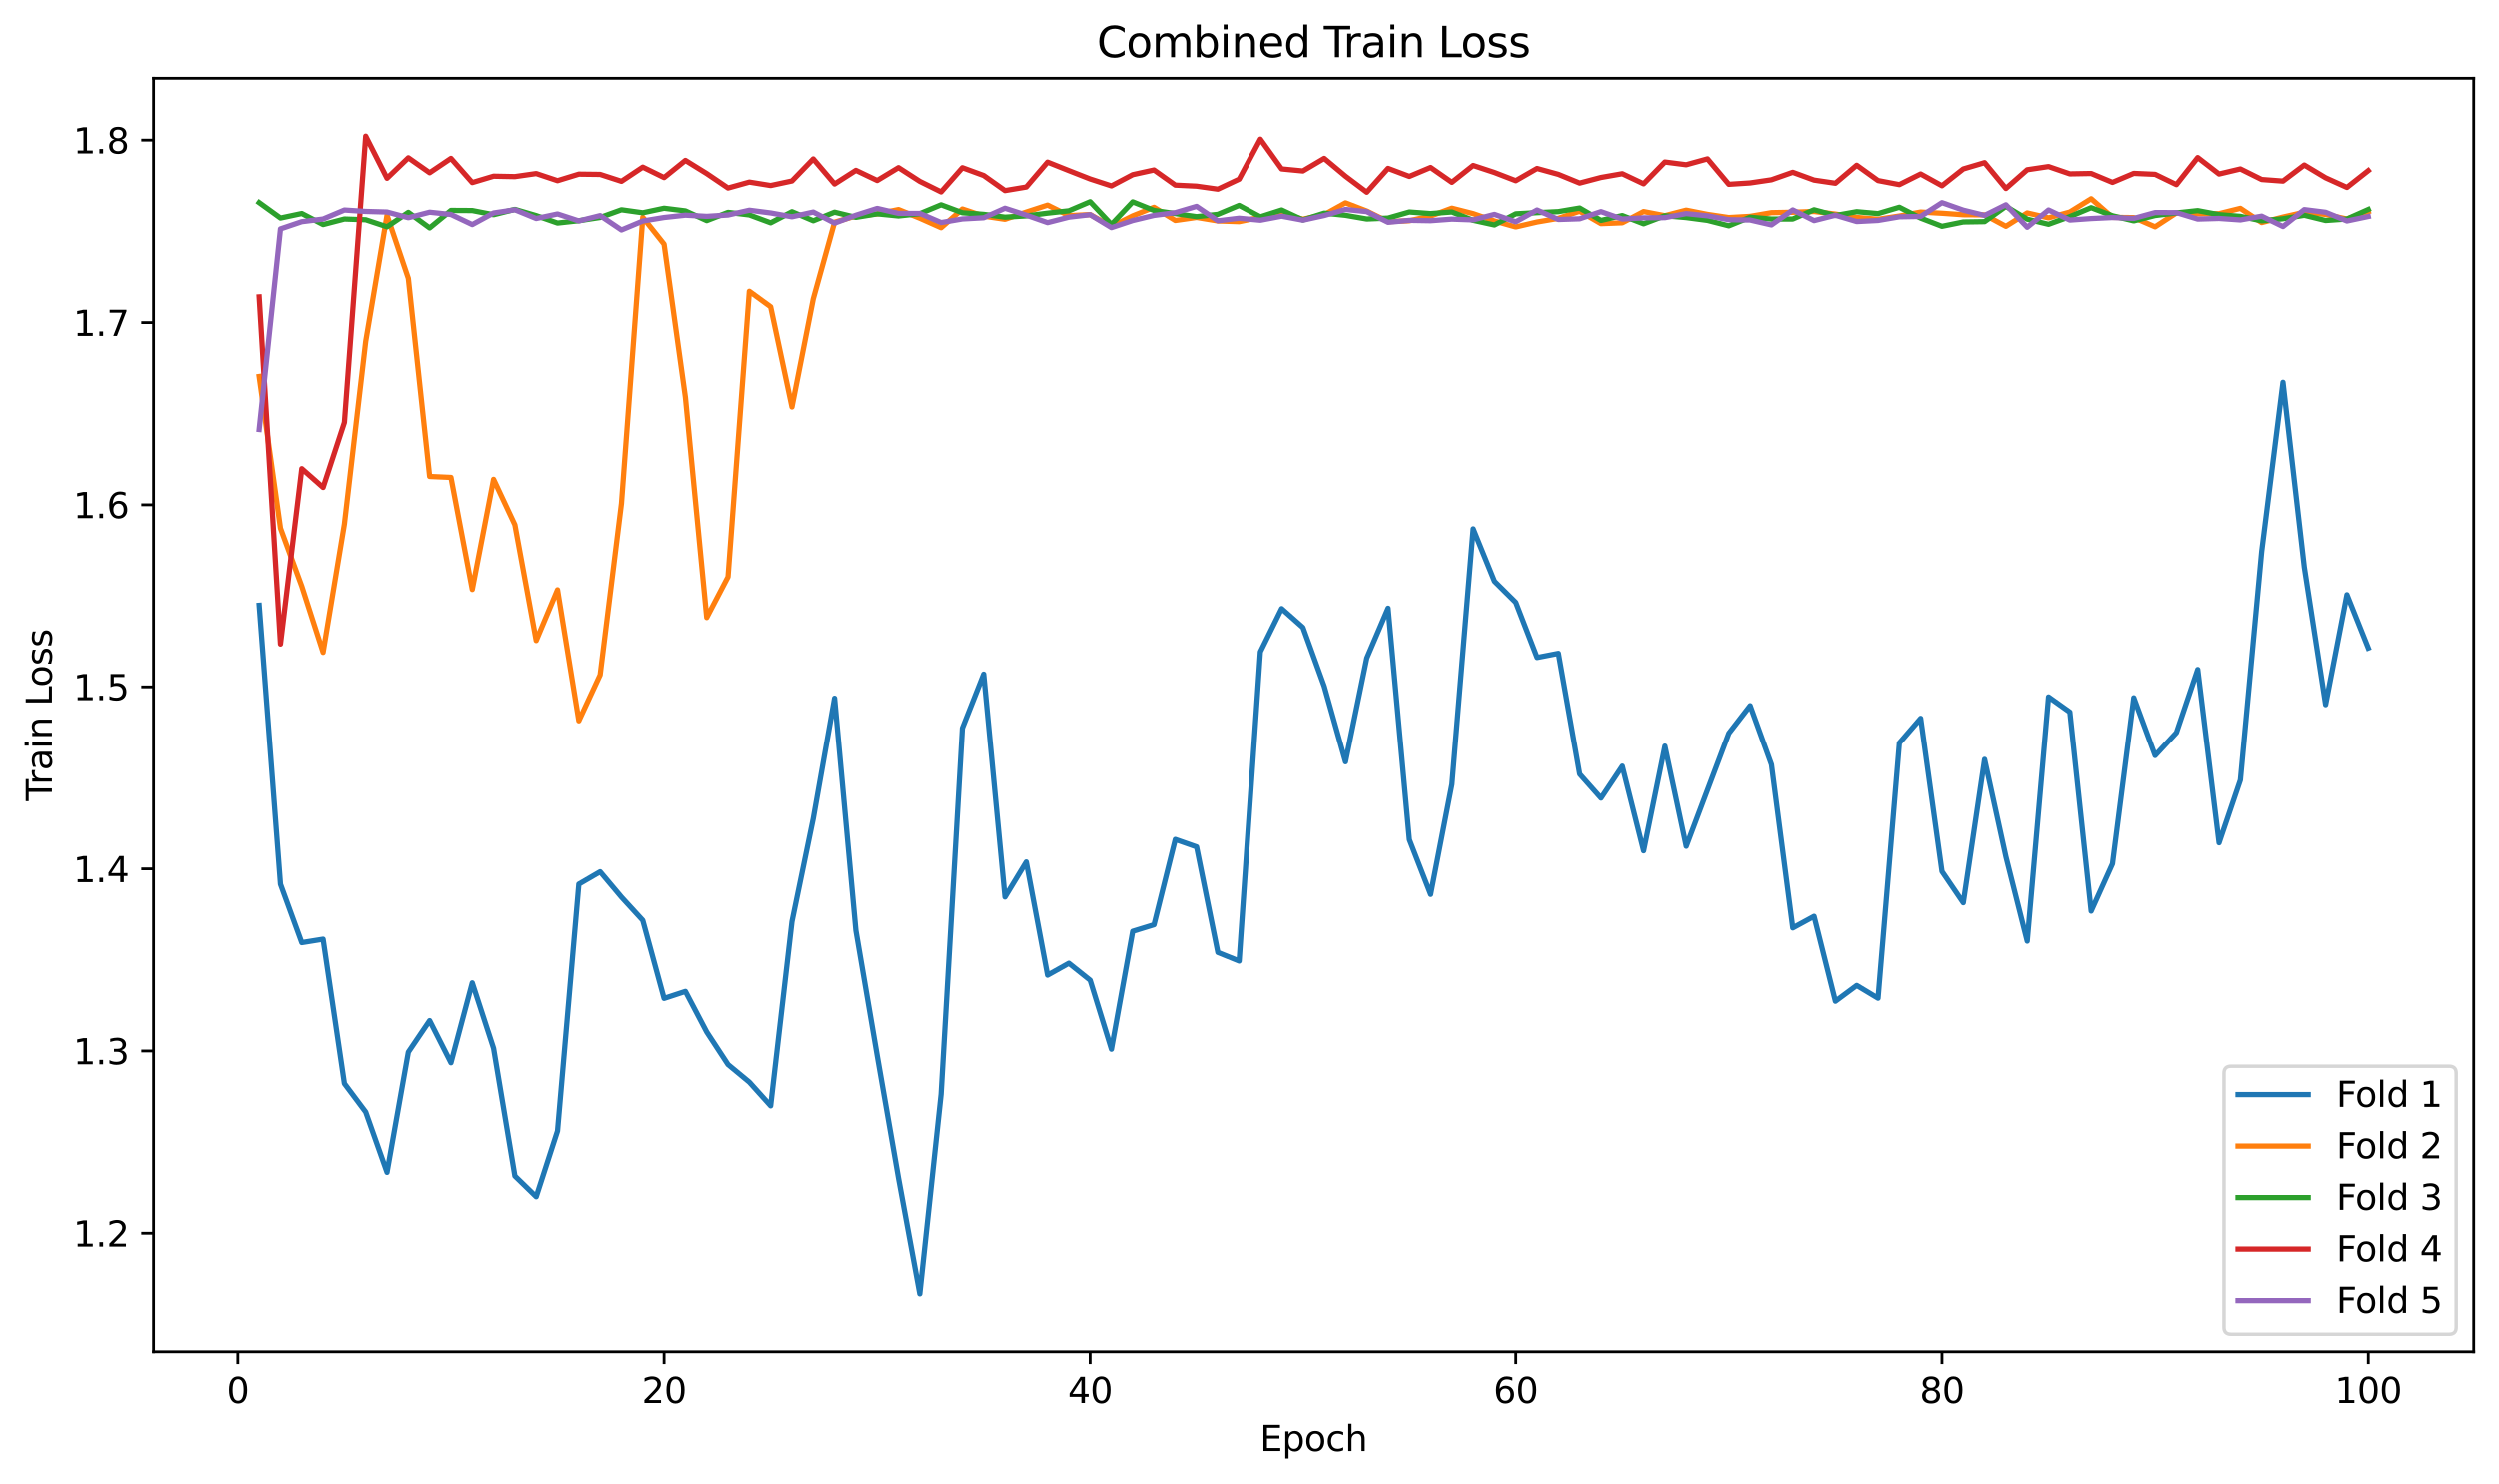 <?xml version="1.0" encoding="utf-8" standalone="no"?>
<!DOCTYPE svg PUBLIC "-//W3C//DTD SVG 1.1//EN"
  "http://www.w3.org/Graphics/SVG/1.1/DTD/svg11.dtd">
<svg xmlns:xlink="http://www.w3.org/1999/xlink" width="712.371pt" height="423.034pt" viewBox="0 0 712.371 423.034" xmlns="http://www.w3.org/2000/svg" version="1.1">
 <defs>
  <style type="text/css">*{stroke-linejoin: round; stroke-linecap: butt}</style>
 </defs>
 <g id="figure_1">
  <g id="patch_1">
   <path d="M 0 423.034 
L 712.371 423.034 
L 712.371 0 
L 0 0 
z
" style="fill: #ffffff"/>
  </g>
  <g id="axes_1">
   <g id="patch_2">
    <path d="M 43.781 385.478 
L 705.171 385.478 
L 705.171 22.318 
L 43.781 22.318 
z
" style="fill: #ffffff"/>
   </g>
   <g id="matplotlib.axis_1">
    <g id="xtick_1">
     <g id="line2d_1">
      <defs>
       <path id="m774e2dd5de" d="M 0 0 
L 0 3.5 
" style="stroke: #000000; stroke-width: 0.8"/>
      </defs>
      <g>
       <use xlink:href="#m774e2dd5de" x="67.771" y="385.478" style="stroke: #000000; stroke-width: 0.8"/>
      </g>
     </g>
     <g id="text_1">
      <!-- 0 -->
      <g transform="translate(64.59 400.077) scale(0.1 -0.1)">
       <defs>
        <path id="DejaVuSans-30" d="M 2034 4250 
Q 1547 4250 1301 3770 
Q 1056 3291 1056 2328 
Q 1056 1369 1301 889 
Q 1547 409 2034 409 
Q 2525 409 2770 889 
Q 3016 1369 3016 2328 
Q 3016 3291 2770 3770 
Q 2525 4250 2034 4250 
z
M 2034 4750 
Q 2819 4750 3233 4129 
Q 3647 3509 3647 2328 
Q 3647 1150 3233 529 
Q 2819 -91 2034 -91 
Q 1250 -91 836 529 
Q 422 1150 422 2328 
Q 422 3509 836 4129 
Q 1250 4750 2034 4750 
z
" transform="scale(0.016)"/>
       </defs>
       <use xlink:href="#DejaVuSans-30"/>
      </g>
     </g>
    </g>
    <g id="xtick_2">
     <g id="line2d_2">
      <g>
       <use xlink:href="#m774e2dd5de" x="189.238" y="385.478" style="stroke: #000000; stroke-width: 0.8"/>
      </g>
     </g>
     <g id="text_2">
      <!-- 20 -->
      <g transform="translate(182.876 400.077) scale(0.1 -0.1)">
       <defs>
        <path id="DejaVuSans-32" d="M 1228 531 
L 3431 531 
L 3431 0 
L 469 0 
L 469 531 
Q 828 903 1448 1529 
Q 2069 2156 2228 2338 
Q 2531 2678 2651 2914 
Q 2772 3150 2772 3378 
Q 2772 3750 2511 3984 
Q 2250 4219 1831 4219 
Q 1534 4219 1204 4116 
Q 875 4013 500 3803 
L 500 4441 
Q 881 4594 1212 4672 
Q 1544 4750 1819 4750 
Q 2544 4750 2975 4387 
Q 3406 4025 3406 3419 
Q 3406 3131 3298 2873 
Q 3191 2616 2906 2266 
Q 2828 2175 2409 1742 
Q 1991 1309 1228 531 
z
" transform="scale(0.016)"/>
       </defs>
       <use xlink:href="#DejaVuSans-32"/>
       <use xlink:href="#DejaVuSans-30" transform="translate(63.623 0)"/>
      </g>
     </g>
    </g>
    <g id="xtick_3">
     <g id="line2d_3">
      <g>
       <use xlink:href="#m774e2dd5de" x="310.706" y="385.478" style="stroke: #000000; stroke-width: 0.8"/>
      </g>
     </g>
     <g id="text_3">
      <!-- 40 -->
      <g transform="translate(304.343 400.077) scale(0.1 -0.1)">
       <defs>
        <path id="DejaVuSans-34" d="M 2419 4116 
L 825 1625 
L 2419 1625 
L 2419 4116 
z
M 2253 4666 
L 3047 4666 
L 3047 1625 
L 3713 1625 
L 3713 1100 
L 3047 1100 
L 3047 0 
L 2419 0 
L 2419 1100 
L 313 1100 
L 313 1709 
L 2253 4666 
z
" transform="scale(0.016)"/>
       </defs>
       <use xlink:href="#DejaVuSans-34"/>
       <use xlink:href="#DejaVuSans-30" transform="translate(63.623 0)"/>
      </g>
     </g>
    </g>
    <g id="xtick_4">
     <g id="line2d_4">
      <g>
       <use xlink:href="#m774e2dd5de" x="432.173" y="385.478" style="stroke: #000000; stroke-width: 0.8"/>
      </g>
     </g>
     <g id="text_4">
      <!-- 60 -->
      <g transform="translate(425.811 400.077) scale(0.1 -0.1)">
       <defs>
        <path id="DejaVuSans-36" d="M 2113 2584 
Q 1688 2584 1439 2293 
Q 1191 2003 1191 1497 
Q 1191 994 1439 701 
Q 1688 409 2113 409 
Q 2538 409 2786 701 
Q 3034 994 3034 1497 
Q 3034 2003 2786 2293 
Q 2538 2584 2113 2584 
z
M 3366 4563 
L 3366 3988 
Q 3128 4100 2886 4159 
Q 2644 4219 2406 4219 
Q 1781 4219 1451 3797 
Q 1122 3375 1075 2522 
Q 1259 2794 1537 2939 
Q 1816 3084 2150 3084 
Q 2853 3084 3261 2657 
Q 3669 2231 3669 1497 
Q 3669 778 3244 343 
Q 2819 -91 2113 -91 
Q 1303 -91 875 529 
Q 447 1150 447 2328 
Q 447 3434 972 4092 
Q 1497 4750 2381 4750 
Q 2619 4750 2861 4703 
Q 3103 4656 3366 4563 
z
" transform="scale(0.016)"/>
       </defs>
       <use xlink:href="#DejaVuSans-36"/>
       <use xlink:href="#DejaVuSans-30" transform="translate(63.623 0)"/>
      </g>
     </g>
    </g>
    <g id="xtick_5">
     <g id="line2d_5">
      <g>
       <use xlink:href="#m774e2dd5de" x="553.641" y="385.478" style="stroke: #000000; stroke-width: 0.8"/>
      </g>
     </g>
     <g id="text_5">
      <!-- 80 -->
      <g transform="translate(547.278 400.077) scale(0.1 -0.1)">
       <defs>
        <path id="DejaVuSans-38" d="M 2034 2216 
Q 1584 2216 1326 1975 
Q 1069 1734 1069 1313 
Q 1069 891 1326 650 
Q 1584 409 2034 409 
Q 2484 409 2743 651 
Q 3003 894 3003 1313 
Q 3003 1734 2745 1975 
Q 2488 2216 2034 2216 
z
M 1403 2484 
Q 997 2584 770 2862 
Q 544 3141 544 3541 
Q 544 4100 942 4425 
Q 1341 4750 2034 4750 
Q 2731 4750 3128 4425 
Q 3525 4100 3525 3541 
Q 3525 3141 3298 2862 
Q 3072 2584 2669 2484 
Q 3125 2378 3379 2068 
Q 3634 1759 3634 1313 
Q 3634 634 3220 271 
Q 2806 -91 2034 -91 
Q 1263 -91 848 271 
Q 434 634 434 1313 
Q 434 1759 690 2068 
Q 947 2378 1403 2484 
z
M 1172 3481 
Q 1172 3119 1398 2916 
Q 1625 2713 2034 2713 
Q 2441 2713 2670 2916 
Q 2900 3119 2900 3481 
Q 2900 3844 2670 4047 
Q 2441 4250 2034 4250 
Q 1625 4250 1398 4047 
Q 1172 3844 1172 3481 
z
" transform="scale(0.016)"/>
       </defs>
       <use xlink:href="#DejaVuSans-38"/>
       <use xlink:href="#DejaVuSans-30" transform="translate(63.623 0)"/>
      </g>
     </g>
    </g>
    <g id="xtick_6">
     <g id="line2d_6">
      <g>
       <use xlink:href="#m774e2dd5de" x="675.108" y="385.478" style="stroke: #000000; stroke-width: 0.8"/>
      </g>
     </g>
     <g id="text_6">
      <!-- 100 -->
      <g transform="translate(665.564 400.077) scale(0.1 -0.1)">
       <defs>
        <path id="DejaVuSans-31" d="M 794 531 
L 1825 531 
L 1825 4091 
L 703 3866 
L 703 4441 
L 1819 4666 
L 2450 4666 
L 2450 531 
L 3481 531 
L 3481 0 
L 794 0 
L 794 531 
z
" transform="scale(0.016)"/>
       </defs>
       <use xlink:href="#DejaVuSans-31"/>
       <use xlink:href="#DejaVuSans-30" transform="translate(63.623 0)"/>
       <use xlink:href="#DejaVuSans-30" transform="translate(127.246 0)"/>
      </g>
     </g>
    </g>
    <g id="text_7">
     <!-- Epoch -->
     <g transform="translate(359.165 413.755) scale(0.1 -0.1)">
      <defs>
       <path id="DejaVuSans-45" d="M 628 4666 
L 3578 4666 
L 3578 4134 
L 1259 4134 
L 1259 2753 
L 3481 2753 
L 3481 2222 
L 1259 2222 
L 1259 531 
L 3634 531 
L 3634 0 
L 628 0 
L 628 4666 
z
" transform="scale(0.016)"/>
       <path id="DejaVuSans-70" d="M 1159 525 
L 1159 -1331 
L 581 -1331 
L 581 3500 
L 1159 3500 
L 1159 2969 
Q 1341 3281 1617 3432 
Q 1894 3584 2278 3584 
Q 2916 3584 3314 3078 
Q 3713 2572 3713 1747 
Q 3713 922 3314 415 
Q 2916 -91 2278 -91 
Q 1894 -91 1617 61 
Q 1341 213 1159 525 
z
M 3116 1747 
Q 3116 2381 2855 2742 
Q 2594 3103 2138 3103 
Q 1681 3103 1420 2742 
Q 1159 2381 1159 1747 
Q 1159 1113 1420 752 
Q 1681 391 2138 391 
Q 2594 391 2855 752 
Q 3116 1113 3116 1747 
z
" transform="scale(0.016)"/>
       <path id="DejaVuSans-6f" d="M 1959 3097 
Q 1497 3097 1228 2736 
Q 959 2375 959 1747 
Q 959 1119 1226 758 
Q 1494 397 1959 397 
Q 2419 397 2687 759 
Q 2956 1122 2956 1747 
Q 2956 2369 2687 2733 
Q 2419 3097 1959 3097 
z
M 1959 3584 
Q 2709 3584 3137 3096 
Q 3566 2609 3566 1747 
Q 3566 888 3137 398 
Q 2709 -91 1959 -91 
Q 1206 -91 779 398 
Q 353 888 353 1747 
Q 353 2609 779 3096 
Q 1206 3584 1959 3584 
z
" transform="scale(0.016)"/>
       <path id="DejaVuSans-63" d="M 3122 3366 
L 3122 2828 
Q 2878 2963 2633 3030 
Q 2388 3097 2138 3097 
Q 1578 3097 1268 2742 
Q 959 2388 959 1747 
Q 959 1106 1268 751 
Q 1578 397 2138 397 
Q 2388 397 2633 464 
Q 2878 531 3122 666 
L 3122 134 
Q 2881 22 2623 -34 
Q 2366 -91 2075 -91 
Q 1284 -91 818 406 
Q 353 903 353 1747 
Q 353 2603 823 3093 
Q 1294 3584 2113 3584 
Q 2378 3584 2631 3529 
Q 2884 3475 3122 3366 
z
" transform="scale(0.016)"/>
       <path id="DejaVuSans-68" d="M 3513 2113 
L 3513 0 
L 2938 0 
L 2938 2094 
Q 2938 2591 2744 2837 
Q 2550 3084 2163 3084 
Q 1697 3084 1428 2787 
Q 1159 2491 1159 1978 
L 1159 0 
L 581 0 
L 581 4863 
L 1159 4863 
L 1159 2956 
Q 1366 3272 1645 3428 
Q 1925 3584 2291 3584 
Q 2894 3584 3203 3211 
Q 3513 2838 3513 2113 
z
" transform="scale(0.016)"/>
      </defs>
      <use xlink:href="#DejaVuSans-45"/>
      <use xlink:href="#DejaVuSans-70" transform="translate(63.184 0)"/>
      <use xlink:href="#DejaVuSans-6f" transform="translate(126.66 0)"/>
      <use xlink:href="#DejaVuSans-63" transform="translate(187.842 0)"/>
      <use xlink:href="#DejaVuSans-68" transform="translate(242.822 0)"/>
     </g>
    </g>
   </g>
   <g id="matplotlib.axis_2">
    <g id="ytick_1">
     <g id="line2d_7">
      <defs>
       <path id="m23e294a19e" d="M 0 0 
L -3.5 0 
" style="stroke: #000000; stroke-width: 0.8"/>
      </defs>
      <g>
       <use xlink:href="#m23e294a19e" x="43.781" y="351.711" style="stroke: #000000; stroke-width: 0.8"/>
      </g>
     </g>
     <g id="text_8">
      <!-- 1.2 -->
      <g transform="translate(20.878 355.51) scale(0.1 -0.1)">
       <defs>
        <path id="DejaVuSans-2e" d="M 684 794 
L 1344 794 
L 1344 0 
L 684 0 
L 684 794 
z
" transform="scale(0.016)"/>
       </defs>
       <use xlink:href="#DejaVuSans-31"/>
       <use xlink:href="#DejaVuSans-2e" transform="translate(63.623 0)"/>
       <use xlink:href="#DejaVuSans-32" transform="translate(95.41 0)"/>
      </g>
     </g>
    </g>
    <g id="ytick_2">
     <g id="line2d_8">
      <g>
       <use xlink:href="#m23e294a19e" x="43.781" y="299.752" style="stroke: #000000; stroke-width: 0.8"/>
      </g>
     </g>
     <g id="text_9">
      <!-- 1.3 -->
      <g transform="translate(20.878 303.551) scale(0.1 -0.1)">
       <defs>
        <path id="DejaVuSans-33" d="M 2597 2516 
Q 3050 2419 3304 2112 
Q 3559 1806 3559 1356 
Q 3559 666 3084 287 
Q 2609 -91 1734 -91 
Q 1441 -91 1130 -33 
Q 819 25 488 141 
L 488 750 
Q 750 597 1062 519 
Q 1375 441 1716 441 
Q 2309 441 2620 675 
Q 2931 909 2931 1356 
Q 2931 1769 2642 2001 
Q 2353 2234 1838 2234 
L 1294 2234 
L 1294 2753 
L 1863 2753 
Q 2328 2753 2575 2939 
Q 2822 3125 2822 3475 
Q 2822 3834 2567 4026 
Q 2313 4219 1838 4219 
Q 1578 4219 1281 4162 
Q 984 4106 628 3988 
L 628 4550 
Q 988 4650 1302 4700 
Q 1616 4750 1894 4750 
Q 2613 4750 3031 4423 
Q 3450 4097 3450 3541 
Q 3450 3153 3228 2886 
Q 3006 2619 2597 2516 
z
" transform="scale(0.016)"/>
       </defs>
       <use xlink:href="#DejaVuSans-31"/>
       <use xlink:href="#DejaVuSans-2e" transform="translate(63.623 0)"/>
       <use xlink:href="#DejaVuSans-33" transform="translate(95.41 0)"/>
      </g>
     </g>
    </g>
    <g id="ytick_3">
     <g id="line2d_9">
      <g>
       <use xlink:href="#m23e294a19e" x="43.781" y="247.793" style="stroke: #000000; stroke-width: 0.8"/>
      </g>
     </g>
     <g id="text_10">
      <!-- 1.4 -->
      <g transform="translate(20.878 251.593) scale(0.1 -0.1)">
       <use xlink:href="#DejaVuSans-31"/>
       <use xlink:href="#DejaVuSans-2e" transform="translate(63.623 0)"/>
       <use xlink:href="#DejaVuSans-34" transform="translate(95.41 0)"/>
      </g>
     </g>
    </g>
    <g id="ytick_4">
     <g id="line2d_10">
      <g>
       <use xlink:href="#m23e294a19e" x="43.781" y="195.835" style="stroke: #000000; stroke-width: 0.8"/>
      </g>
     </g>
     <g id="text_11">
      <!-- 1.5 -->
      <g transform="translate(20.878 199.634) scale(0.1 -0.1)">
       <defs>
        <path id="DejaVuSans-35" d="M 691 4666 
L 3169 4666 
L 3169 4134 
L 1269 4134 
L 1269 2991 
Q 1406 3038 1543 3061 
Q 1681 3084 1819 3084 
Q 2600 3084 3056 2656 
Q 3513 2228 3513 1497 
Q 3513 744 3044 326 
Q 2575 -91 1722 -91 
Q 1428 -91 1123 -41 
Q 819 9 494 109 
L 494 744 
Q 775 591 1075 516 
Q 1375 441 1709 441 
Q 2250 441 2565 725 
Q 2881 1009 2881 1497 
Q 2881 1984 2565 2268 
Q 2250 2553 1709 2553 
Q 1456 2553 1204 2497 
Q 953 2441 691 2322 
L 691 4666 
z
" transform="scale(0.016)"/>
       </defs>
       <use xlink:href="#DejaVuSans-31"/>
       <use xlink:href="#DejaVuSans-2e" transform="translate(63.623 0)"/>
       <use xlink:href="#DejaVuSans-35" transform="translate(95.41 0)"/>
      </g>
     </g>
    </g>
    <g id="ytick_5">
     <g id="line2d_11">
      <g>
       <use xlink:href="#m23e294a19e" x="43.781" y="143.876" style="stroke: #000000; stroke-width: 0.8"/>
      </g>
     </g>
     <g id="text_12">
      <!-- 1.6 -->
      <g transform="translate(20.878 147.675) scale(0.1 -0.1)">
       <use xlink:href="#DejaVuSans-31"/>
       <use xlink:href="#DejaVuSans-2e" transform="translate(63.623 0)"/>
       <use xlink:href="#DejaVuSans-36" transform="translate(95.41 0)"/>
      </g>
     </g>
    </g>
    <g id="ytick_6">
     <g id="line2d_12">
      <g>
       <use xlink:href="#m23e294a19e" x="43.781" y="91.918" style="stroke: #000000; stroke-width: 0.8"/>
      </g>
     </g>
     <g id="text_13">
      <!-- 1.7 -->
      <g transform="translate(20.878 95.717) scale(0.1 -0.1)">
       <defs>
        <path id="DejaVuSans-37" d="M 525 4666 
L 3525 4666 
L 3525 4397 
L 1831 0 
L 1172 0 
L 2766 4134 
L 525 4134 
L 525 4666 
z
" transform="scale(0.016)"/>
       </defs>
       <use xlink:href="#DejaVuSans-31"/>
       <use xlink:href="#DejaVuSans-2e" transform="translate(63.623 0)"/>
       <use xlink:href="#DejaVuSans-37" transform="translate(95.41 0)"/>
      </g>
     </g>
    </g>
    <g id="ytick_7">
     <g id="line2d_13">
      <g>
       <use xlink:href="#m23e294a19e" x="43.781" y="39.959" style="stroke: #000000; stroke-width: 0.8"/>
      </g>
     </g>
     <g id="text_14">
      <!-- 1.8 -->
      <g transform="translate(20.878 43.758) scale(0.1 -0.1)">
       <use xlink:href="#DejaVuSans-31"/>
       <use xlink:href="#DejaVuSans-2e" transform="translate(63.623 0)"/>
       <use xlink:href="#DejaVuSans-38" transform="translate(95.41 0)"/>
      </g>
     </g>
    </g>
    <g id="text_15">
     <!-- Train Loss -->
     <g transform="translate(14.798 228.448) rotate(-90) scale(0.1 -0.1)">
      <defs>
       <path id="DejaVuSans-54" d="M -19 4666 
L 3928 4666 
L 3928 4134 
L 2272 4134 
L 2272 0 
L 1638 0 
L 1638 4134 
L -19 4134 
L -19 4666 
z
" transform="scale(0.016)"/>
       <path id="DejaVuSans-72" d="M 2631 2963 
Q 2534 3019 2420 3045 
Q 2306 3072 2169 3072 
Q 1681 3072 1420 2755 
Q 1159 2438 1159 1844 
L 1159 0 
L 581 0 
L 581 3500 
L 1159 3500 
L 1159 2956 
Q 1341 3275 1631 3429 
Q 1922 3584 2338 3584 
Q 2397 3584 2469 3576 
Q 2541 3569 2628 3553 
L 2631 2963 
z
" transform="scale(0.016)"/>
       <path id="DejaVuSans-61" d="M 2194 1759 
Q 1497 1759 1228 1600 
Q 959 1441 959 1056 
Q 959 750 1161 570 
Q 1363 391 1709 391 
Q 2188 391 2477 730 
Q 2766 1069 2766 1631 
L 2766 1759 
L 2194 1759 
z
M 3341 1997 
L 3341 0 
L 2766 0 
L 2766 531 
Q 2569 213 2275 61 
Q 1981 -91 1556 -91 
Q 1019 -91 701 211 
Q 384 513 384 1019 
Q 384 1609 779 1909 
Q 1175 2209 1959 2209 
L 2766 2209 
L 2766 2266 
Q 2766 2663 2505 2880 
Q 2244 3097 1772 3097 
Q 1472 3097 1187 3025 
Q 903 2953 641 2809 
L 641 3341 
Q 956 3463 1253 3523 
Q 1550 3584 1831 3584 
Q 2591 3584 2966 3190 
Q 3341 2797 3341 1997 
z
" transform="scale(0.016)"/>
       <path id="DejaVuSans-69" d="M 603 3500 
L 1178 3500 
L 1178 0 
L 603 0 
L 603 3500 
z
M 603 4863 
L 1178 4863 
L 1178 4134 
L 603 4134 
L 603 4863 
z
" transform="scale(0.016)"/>
       <path id="DejaVuSans-6e" d="M 3513 2113 
L 3513 0 
L 2938 0 
L 2938 2094 
Q 2938 2591 2744 2837 
Q 2550 3084 2163 3084 
Q 1697 3084 1428 2787 
Q 1159 2491 1159 1978 
L 1159 0 
L 581 0 
L 581 3500 
L 1159 3500 
L 1159 2956 
Q 1366 3272 1645 3428 
Q 1925 3584 2291 3584 
Q 2894 3584 3203 3211 
Q 3513 2838 3513 2113 
z
" transform="scale(0.016)"/>
       <path id="DejaVuSans-20" transform="scale(0.016)"/>
       <path id="DejaVuSans-4c" d="M 628 4666 
L 1259 4666 
L 1259 531 
L 3531 531 
L 3531 0 
L 628 0 
L 628 4666 
z
" transform="scale(0.016)"/>
       <path id="DejaVuSans-73" d="M 2834 3397 
L 2834 2853 
Q 2591 2978 2328 3040 
Q 2066 3103 1784 3103 
Q 1356 3103 1142 2972 
Q 928 2841 928 2578 
Q 928 2378 1081 2264 
Q 1234 2150 1697 2047 
L 1894 2003 
Q 2506 1872 2764 1633 
Q 3022 1394 3022 966 
Q 3022 478 2636 193 
Q 2250 -91 1575 -91 
Q 1294 -91 989 -36 
Q 684 19 347 128 
L 347 722 
Q 666 556 975 473 
Q 1284 391 1588 391 
Q 1994 391 2212 530 
Q 2431 669 2431 922 
Q 2431 1156 2273 1281 
Q 2116 1406 1581 1522 
L 1381 1569 
Q 847 1681 609 1914 
Q 372 2147 372 2553 
Q 372 3047 722 3315 
Q 1072 3584 1716 3584 
Q 2034 3584 2315 3537 
Q 2597 3491 2834 3397 
z
" transform="scale(0.016)"/>
      </defs>
      <use xlink:href="#DejaVuSans-54"/>
      <use xlink:href="#DejaVuSans-72" transform="translate(46.334 0)"/>
      <use xlink:href="#DejaVuSans-61" transform="translate(87.447 0)"/>
      <use xlink:href="#DejaVuSans-69" transform="translate(148.727 0)"/>
      <use xlink:href="#DejaVuSans-6e" transform="translate(176.51 0)"/>
      <use xlink:href="#DejaVuSans-20" transform="translate(239.889 0)"/>
      <use xlink:href="#DejaVuSans-4c" transform="translate(271.676 0)"/>
      <use xlink:href="#DejaVuSans-6f" transform="translate(325.639 0)"/>
      <use xlink:href="#DejaVuSans-73" transform="translate(386.82 0)"/>
      <use xlink:href="#DejaVuSans-73" transform="translate(438.92 0)"/>
     </g>
    </g>
   </g>
   <g id="line2d_14">
    <path d="M 73.844 172.552 
L 79.918 252.163 
L 85.991 268.836 
L 92.065 267.854 
L 98.138 309.045 
L 104.211 317.164 
L 110.285 334.36 
L 116.358 300.07 
L 122.431 291.094 
L 128.505 303.106 
L 134.578 280.316 
L 140.652 298.986 
L 146.725 335.402 
L 152.798 341.308 
L 158.872 322.556 
L 164.945 252.141 
L 171.018 248.611 
L 177.092 255.847 
L 183.165 262.479 
L 189.238 284.754 
L 195.312 282.758 
L 201.385 294.338 
L 207.459 303.62 
L 213.532 308.641 
L 219.605 315.396 
L 225.679 262.845 
L 231.752 233.42 
L 237.825 199.077 
L 243.899 265.355 
L 249.972 301.023 
L 256.046 335.969 
L 262.119 368.971 
L 268.192 312.093 
L 274.266 207.613 
L 280.339 192.199 
L 286.412 255.811 
L 292.486 245.815 
L 298.559 278.117 
L 304.632 274.721 
L 310.706 279.568 
L 316.779 299.241 
L 322.853 265.596 
L 328.926 263.73 
L 334.999 239.386 
L 341.073 241.518 
L 347.146 271.638 
L 353.219 274.089 
L 359.293 185.843 
L 365.366 173.506 
L 371.44 178.883 
L 377.513 195.673 
L 383.586 217.223 
L 389.66 187.621 
L 395.733 173.386 
L 401.806 239.446 
L 407.88 255.074 
L 413.953 223.649 
L 420.027 150.738 
L 426.1 165.708 
L 432.173 171.729 
L 438.247 187.452 
L 444.32 186.27 
L 450.393 220.741 
L 456.467 227.593 
L 462.54 218.474 
L 468.613 242.637 
L 474.687 212.753 
L 480.76 241.338 
L 486.834 225.199 
L 492.907 209.076 
L 498.98 201.203 
L 505.054 218.024 
L 511.127 264.638 
L 517.2 261.334 
L 523.274 285.559 
L 529.347 281.056 
L 535.421 284.701 
L 541.494 211.856 
L 547.567 204.822 
L 553.641 248.523 
L 559.714 257.459 
L 565.787 216.542 
L 571.861 244.318 
L 577.934 268.41 
L 584.008 198.7 
L 590.081 203.022 
L 596.154 259.839 
L 602.228 246.342 
L 608.301 198.945 
L 614.374 215.439 
L 620.448 208.892 
L 626.521 190.878 
L 632.594 240.352 
L 638.668 222.429 
L 644.741 157.22 
L 650.815 108.943 
L 656.888 161.651 
L 662.961 200.911 
L 669.035 169.535 
L 675.108 184.758 
" clip-path="url(#p54504cf0df)" style="fill: none; stroke: #1f77b4; stroke-width: 1.5; stroke-linecap: square"/>
   </g>
   <g id="line2d_15">
    <path d="M 73.844 107.281 
L 79.918 150.562 
L 85.991 167.132 
L 92.065 185.989 
L 98.138 149.379 
L 104.211 97.278 
L 110.285 61.332 
L 116.358 79.336 
L 122.431 135.787 
L 128.505 136.06 
L 134.578 168.043 
L 140.652 136.608 
L 146.725 149.587 
L 152.798 182.614 
L 158.872 168.134 
L 164.945 205.519 
L 171.018 192.411 
L 177.092 143.483 
L 183.165 61.932 
L 189.238 69.582 
L 195.312 113.21 
L 201.385 176.05 
L 207.459 164.437 
L 213.532 83.002 
L 219.605 87.423 
L 225.679 115.976 
L 231.752 85.167 
L 237.825 63.319 
L 243.899 61.566 
L 249.972 60.965 
L 256.046 59.733 
L 262.119 62.201 
L 268.192 64.901 
L 274.266 59.582 
L 280.339 61.598 
L 286.412 62.498 
L 292.486 60.448 
L 298.559 58.471 
L 304.632 61.452 
L 310.706 61.164 
L 316.779 64.552 
L 322.853 61.529 
L 328.926 59.094 
L 334.999 62.84 
L 341.073 61.975 
L 347.146 62.973 
L 353.219 63.176 
L 359.293 61.936 
L 365.366 61.017 
L 371.44 62.468 
L 377.513 61.198 
L 383.586 57.827 
L 389.66 60.161 
L 395.733 63.163 
L 401.806 62.914 
L 407.88 61.587 
L 413.953 59.348 
L 420.027 60.891 
L 426.1 62.979 
L 432.173 64.684 
L 438.247 63.277 
L 444.32 62.238 
L 450.393 60.214 
L 456.467 63.739 
L 462.54 63.502 
L 468.613 60.306 
L 474.687 61.474 
L 480.76 59.906 
L 486.834 61.106 
L 492.907 62.012 
L 498.98 61.668 
L 505.054 60.616 
L 511.127 60.503 
L 517.2 60.275 
L 523.274 61.019 
L 529.347 61.963 
L 535.421 62.497 
L 541.494 61.57 
L 547.567 60.445 
L 553.641 60.782 
L 559.714 61.206 
L 565.787 61.247 
L 571.861 64.503 
L 577.934 60.693 
L 584.008 62.092 
L 590.081 60.438 
L 596.154 56.659 
L 602.228 61.948 
L 608.301 62.022 
L 614.374 64.65 
L 620.448 60.684 
L 626.521 60.974 
L 632.594 60.902 
L 638.668 59.391 
L 644.741 63.43 
L 650.815 61.87 
L 656.888 60.494 
L 662.961 61.117 
L 669.035 62.423 
L 675.108 60.35 
" clip-path="url(#p54504cf0df)" style="fill: none; stroke: #ff7f0e; stroke-width: 1.5; stroke-linecap: square"/>
   </g>
   <g id="line2d_16">
    <path d="M 73.844 57.762 
L 79.918 62.145 
L 85.991 60.858 
L 92.065 64.002 
L 98.138 62.426 
L 104.211 62.633 
L 110.285 64.644 
L 116.358 60.531 
L 122.431 64.963 
L 128.505 59.983 
L 134.578 60.018 
L 140.652 61.203 
L 146.725 59.686 
L 152.798 61.458 
L 158.872 63.573 
L 164.945 62.905 
L 171.018 61.987 
L 177.092 59.799 
L 183.165 60.653 
L 189.238 59.359 
L 195.312 60.121 
L 201.385 62.881 
L 207.459 60.534 
L 213.532 61.264 
L 219.605 63.51 
L 225.679 60.349 
L 231.752 62.927 
L 237.825 60.483 
L 243.899 61.955 
L 249.972 60.953 
L 256.046 61.558 
L 262.119 60.903 
L 268.192 58.383 
L 274.266 60.645 
L 280.339 61.098 
L 286.412 61.898 
L 292.486 61.539 
L 298.559 60.755 
L 304.632 60.094 
L 310.706 57.51 
L 316.779 63.981 
L 322.853 57.544 
L 328.926 59.984 
L 334.999 60.878 
L 341.073 61.753 
L 347.146 61.097 
L 353.219 58.555 
L 359.293 61.803 
L 365.366 59.86 
L 371.44 62.69 
L 377.513 60.754 
L 383.586 61.37 
L 389.66 62.423 
L 395.733 62.162 
L 401.806 60.428 
L 407.88 60.879 
L 413.953 60.425 
L 420.027 62.786 
L 426.1 64.12 
L 432.173 60.948 
L 438.247 60.622 
L 444.32 60.327 
L 450.393 59.3 
L 456.467 62.824 
L 462.54 61.441 
L 468.613 63.789 
L 474.687 61.491 
L 480.76 62.012 
L 486.834 62.813 
L 492.907 64.366 
L 498.98 61.915 
L 505.054 62.432 
L 511.127 62.424 
L 517.2 59.799 
L 523.274 61.423 
L 529.347 60.341 
L 535.421 60.881 
L 541.494 59.08 
L 547.567 62.164 
L 553.641 64.5 
L 559.714 63.267 
L 565.787 63.174 
L 571.861 58.822 
L 577.934 62.465 
L 584.008 63.93 
L 590.081 61.732 
L 596.154 59.204 
L 602.228 61.495 
L 608.301 62.955 
L 614.374 61.427 
L 620.448 60.69 
L 626.521 60.04 
L 632.594 61.18 
L 638.668 61.667 
L 644.741 62.946 
L 650.815 62.342 
L 656.888 61.357 
L 662.961 62.846 
L 669.035 62.419 
L 675.108 59.721 
" clip-path="url(#p54504cf0df)" style="fill: none; stroke: #2ca02c; stroke-width: 1.5; stroke-linecap: square"/>
   </g>
   <g id="line2d_17">
    <path d="M 73.844 84.596 
L 79.918 183.614 
L 85.991 133.568 
L 92.065 138.925 
L 98.138 120.374 
L 104.211 38.825 
L 110.285 50.822 
L 116.358 44.99 
L 122.431 49.25 
L 128.505 45.16 
L 134.578 52.051 
L 140.652 50.235 
L 146.725 50.354 
L 152.798 49.484 
L 158.872 51.513 
L 164.945 49.65 
L 171.018 49.726 
L 177.092 51.694 
L 183.165 47.654 
L 189.238 50.627 
L 195.312 45.737 
L 201.385 49.492 
L 207.459 53.606 
L 213.532 51.915 
L 219.605 52.896 
L 225.679 51.596 
L 231.752 45.313 
L 237.825 52.456 
L 243.899 48.569 
L 249.972 51.464 
L 256.046 47.794 
L 262.119 51.709 
L 268.192 54.718 
L 274.266 47.816 
L 280.339 50.037 
L 286.412 54.339 
L 292.486 53.32 
L 298.559 46.224 
L 304.632 48.645 
L 310.706 51.026 
L 316.779 53.003 
L 322.853 49.801 
L 328.926 48.468 
L 334.999 52.779 
L 341.073 53.074 
L 347.146 53.933 
L 353.219 51.081 
L 359.293 39.679 
L 365.366 48.161 
L 371.44 48.751 
L 377.513 45.163 
L 383.586 50.237 
L 389.66 54.805 
L 395.733 48.007 
L 401.806 50.296 
L 407.88 47.747 
L 413.953 51.978 
L 420.027 47.177 
L 426.1 49.18 
L 432.173 51.522 
L 438.247 48.033 
L 444.32 49.708 
L 450.393 52.195 
L 456.467 50.597 
L 462.54 49.529 
L 468.613 52.403 
L 474.687 46.192 
L 480.76 46.973 
L 486.834 45.297 
L 492.907 52.547 
L 498.98 52.157 
L 505.054 51.259 
L 511.127 49.127 
L 517.2 51.348 
L 523.274 52.243 
L 529.347 47.115 
L 535.421 51.478 
L 541.494 52.638 
L 547.567 49.605 
L 553.641 52.959 
L 559.714 48.171 
L 565.787 46.374 
L 571.861 53.735 
L 577.934 48.397 
L 584.008 47.49 
L 590.081 49.573 
L 596.154 49.464 
L 602.228 51.999 
L 608.301 49.434 
L 614.374 49.703 
L 620.448 52.64 
L 626.521 44.924 
L 632.594 49.613 
L 638.668 48.17 
L 644.741 51.18 
L 650.815 51.631 
L 656.888 47.05 
L 662.961 50.69 
L 669.035 53.437 
L 675.108 48.656 
" clip-path="url(#p54504cf0df)" style="fill: none; stroke: #d62728; stroke-width: 1.5; stroke-linecap: square"/>
   </g>
   <g id="line2d_18">
    <path d="M 73.844 122.388 
L 79.918 65.236 
L 85.991 63.183 
L 92.065 62.426 
L 98.138 59.867 
L 104.211 60.266 
L 110.285 60.434 
L 116.358 62.058 
L 122.431 60.486 
L 128.505 61.134 
L 134.578 64.01 
L 140.652 60.704 
L 146.725 59.794 
L 152.798 62.279 
L 158.872 60.986 
L 164.945 62.969 
L 171.018 61.453 
L 177.092 65.542 
L 183.165 62.995 
L 189.238 61.993 
L 195.312 61.332 
L 201.385 61.667 
L 207.459 61.288 
L 213.532 59.921 
L 219.605 60.699 
L 225.679 61.792 
L 231.752 60.446 
L 237.825 63.592 
L 243.899 61.341 
L 249.972 59.409 
L 256.046 60.823 
L 262.119 60.832 
L 268.192 63.434 
L 274.266 62.403 
L 280.339 62.072 
L 286.412 59.356 
L 292.486 61.324 
L 298.559 63.452 
L 304.632 61.898 
L 310.706 61.197 
L 316.779 64.877 
L 322.853 62.859 
L 328.926 61.399 
L 334.999 60.619 
L 341.073 58.829 
L 347.146 62.935 
L 353.219 62.2 
L 359.293 62.77 
L 365.366 61.618 
L 371.44 62.755 
L 377.513 61.427 
L 383.586 59.7 
L 389.66 60.32 
L 395.733 63.359 
L 401.806 62.802 
L 407.88 62.907 
L 413.953 62.456 
L 420.027 62.671 
L 426.1 61.11 
L 432.173 63.221 
L 438.247 59.863 
L 444.32 62.558 
L 450.393 62.364 
L 456.467 60.324 
L 462.54 62.437 
L 468.613 62.096 
L 474.687 62.037 
L 480.76 60.886 
L 486.834 61.517 
L 492.907 62.622 
L 498.98 62.708 
L 505.054 64.107 
L 511.127 59.845 
L 517.2 62.88 
L 523.274 61.344 
L 529.347 63.145 
L 535.421 62.832 
L 541.494 61.797 
L 547.567 61.686 
L 553.641 57.772 
L 559.714 59.904 
L 565.787 61.397 
L 571.861 58.374 
L 577.934 64.776 
L 584.008 59.86 
L 590.081 62.721 
L 596.154 62.294 
L 602.228 62.003 
L 608.301 62.251 
L 614.374 60.594 
L 620.448 60.603 
L 626.521 62.439 
L 632.594 62.261 
L 638.668 62.683 
L 644.741 61.611 
L 650.815 64.564 
L 656.888 59.748 
L 662.961 60.507 
L 669.035 62.982 
L 675.108 61.708 
" clip-path="url(#p54504cf0df)" style="fill: none; stroke: #9467bd; stroke-width: 1.5; stroke-linecap: square"/>
   </g>
   <g id="patch_3">
    <path d="M 43.781 385.478 
L 43.781 22.318 
" style="fill: none; stroke: #000000; stroke-width: 0.8; stroke-linejoin: miter; stroke-linecap: square"/>
   </g>
   <g id="patch_4">
    <path d="M 705.171 385.478 
L 705.171 22.318 
" style="fill: none; stroke: #000000; stroke-width: 0.8; stroke-linejoin: miter; stroke-linecap: square"/>
   </g>
   <g id="patch_5">
    <path d="M 43.781 385.478 
L 705.171 385.478 
" style="fill: none; stroke: #000000; stroke-width: 0.8; stroke-linejoin: miter; stroke-linecap: square"/>
   </g>
   <g id="patch_6">
    <path d="M 43.781 22.318 
L 705.171 22.318 
" style="fill: none; stroke: #000000; stroke-width: 0.8; stroke-linejoin: miter; stroke-linecap: square"/>
   </g>
   <g id="text_16">
    <!-- Combined Train Loss -->
    <g transform="translate(312.625 16.318) scale(0.12 -0.12)">
     <defs>
      <path id="DejaVuSans-43" d="M 4122 4306 
L 4122 3641 
Q 3803 3938 3442 4084 
Q 3081 4231 2675 4231 
Q 1875 4231 1450 3742 
Q 1025 3253 1025 2328 
Q 1025 1406 1450 917 
Q 1875 428 2675 428 
Q 3081 428 3442 575 
Q 3803 722 4122 1019 
L 4122 359 
Q 3791 134 3420 21 
Q 3050 -91 2638 -91 
Q 1578 -91 968 557 
Q 359 1206 359 2328 
Q 359 3453 968 4101 
Q 1578 4750 2638 4750 
Q 3056 4750 3426 4639 
Q 3797 4528 4122 4306 
z
" transform="scale(0.016)"/>
      <path id="DejaVuSans-6d" d="M 3328 2828 
Q 3544 3216 3844 3400 
Q 4144 3584 4550 3584 
Q 5097 3584 5394 3201 
Q 5691 2819 5691 2113 
L 5691 0 
L 5113 0 
L 5113 2094 
Q 5113 2597 4934 2840 
Q 4756 3084 4391 3084 
Q 3944 3084 3684 2787 
Q 3425 2491 3425 1978 
L 3425 0 
L 2847 0 
L 2847 2094 
Q 2847 2600 2669 2842 
Q 2491 3084 2119 3084 
Q 1678 3084 1418 2786 
Q 1159 2488 1159 1978 
L 1159 0 
L 581 0 
L 581 3500 
L 1159 3500 
L 1159 2956 
Q 1356 3278 1631 3431 
Q 1906 3584 2284 3584 
Q 2666 3584 2933 3390 
Q 3200 3197 3328 2828 
z
" transform="scale(0.016)"/>
      <path id="DejaVuSans-62" d="M 3116 1747 
Q 3116 2381 2855 2742 
Q 2594 3103 2138 3103 
Q 1681 3103 1420 2742 
Q 1159 2381 1159 1747 
Q 1159 1113 1420 752 
Q 1681 391 2138 391 
Q 2594 391 2855 752 
Q 3116 1113 3116 1747 
z
M 1159 2969 
Q 1341 3281 1617 3432 
Q 1894 3584 2278 3584 
Q 2916 3584 3314 3078 
Q 3713 2572 3713 1747 
Q 3713 922 3314 415 
Q 2916 -91 2278 -91 
Q 1894 -91 1617 61 
Q 1341 213 1159 525 
L 1159 0 
L 581 0 
L 581 4863 
L 1159 4863 
L 1159 2969 
z
" transform="scale(0.016)"/>
      <path id="DejaVuSans-65" d="M 3597 1894 
L 3597 1613 
L 953 1613 
Q 991 1019 1311 708 
Q 1631 397 2203 397 
Q 2534 397 2845 478 
Q 3156 559 3463 722 
L 3463 178 
Q 3153 47 2828 -22 
Q 2503 -91 2169 -91 
Q 1331 -91 842 396 
Q 353 884 353 1716 
Q 353 2575 817 3079 
Q 1281 3584 2069 3584 
Q 2775 3584 3186 3129 
Q 3597 2675 3597 1894 
z
M 3022 2063 
Q 3016 2534 2758 2815 
Q 2500 3097 2075 3097 
Q 1594 3097 1305 2825 
Q 1016 2553 972 2059 
L 3022 2063 
z
" transform="scale(0.016)"/>
      <path id="DejaVuSans-64" d="M 2906 2969 
L 2906 4863 
L 3481 4863 
L 3481 0 
L 2906 0 
L 2906 525 
Q 2725 213 2448 61 
Q 2172 -91 1784 -91 
Q 1150 -91 751 415 
Q 353 922 353 1747 
Q 353 2572 751 3078 
Q 1150 3584 1784 3584 
Q 2172 3584 2448 3432 
Q 2725 3281 2906 2969 
z
M 947 1747 
Q 947 1113 1208 752 
Q 1469 391 1925 391 
Q 2381 391 2643 752 
Q 2906 1113 2906 1747 
Q 2906 2381 2643 2742 
Q 2381 3103 1925 3103 
Q 1469 3103 1208 2742 
Q 947 2381 947 1747 
z
" transform="scale(0.016)"/>
     </defs>
     <use xlink:href="#DejaVuSans-43"/>
     <use xlink:href="#DejaVuSans-6f" transform="translate(69.824 0)"/>
     <use xlink:href="#DejaVuSans-6d" transform="translate(131.006 0)"/>
     <use xlink:href="#DejaVuSans-62" transform="translate(228.418 0)"/>
     <use xlink:href="#DejaVuSans-69" transform="translate(291.895 0)"/>
     <use xlink:href="#DejaVuSans-6e" transform="translate(319.678 0)"/>
     <use xlink:href="#DejaVuSans-65" transform="translate(383.057 0)"/>
     <use xlink:href="#DejaVuSans-64" transform="translate(444.58 0)"/>
     <use xlink:href="#DejaVuSans-20" transform="translate(508.057 0)"/>
     <use xlink:href="#DejaVuSans-54" transform="translate(539.844 0)"/>
     <use xlink:href="#DejaVuSans-72" transform="translate(586.178 0)"/>
     <use xlink:href="#DejaVuSans-61" transform="translate(627.291 0)"/>
     <use xlink:href="#DejaVuSans-69" transform="translate(688.57 0)"/>
     <use xlink:href="#DejaVuSans-6e" transform="translate(716.354 0)"/>
     <use xlink:href="#DejaVuSans-20" transform="translate(779.732 0)"/>
     <use xlink:href="#DejaVuSans-4c" transform="translate(811.52 0)"/>
     <use xlink:href="#DejaVuSans-6f" transform="translate(865.482 0)"/>
     <use xlink:href="#DejaVuSans-73" transform="translate(926.664 0)"/>
     <use xlink:href="#DejaVuSans-73" transform="translate(978.764 0)"/>
    </g>
   </g>
   <g id="legend_1">
    <g id="patch_7">
     <path d="M 635.996 380.478 
L 698.171 380.478 
Q 700.171 380.478 700.171 378.478 
L 700.171 306.087 
Q 700.171 304.087 698.171 304.087 
L 635.996 304.087 
Q 633.996 304.087 633.996 306.087 
L 633.996 378.478 
Q 633.996 380.478 635.996 380.478 
z
" style="fill: #ffffff; opacity: 0.8; stroke: #cccccc; stroke-linejoin: miter"/>
    </g>
    <g id="line2d_19">
     <path d="M 637.996 312.186 
L 647.996 312.186 
L 657.996 312.186 
" style="fill: none; stroke: #1f77b4; stroke-width: 1.5; stroke-linecap: square"/>
    </g>
    <g id="text_17">
     <!-- Fold 1 -->
     <g transform="translate(665.996 315.686) scale(0.1 -0.1)">
      <defs>
       <path id="DejaVuSans-46" d="M 628 4666 
L 3309 4666 
L 3309 4134 
L 1259 4134 
L 1259 2759 
L 3109 2759 
L 3109 2228 
L 1259 2228 
L 1259 0 
L 628 0 
L 628 4666 
z
" transform="scale(0.016)"/>
       <path id="DejaVuSans-6c" d="M 603 4863 
L 1178 4863 
L 1178 0 
L 603 0 
L 603 4863 
z
" transform="scale(0.016)"/>
      </defs>
      <use xlink:href="#DejaVuSans-46"/>
      <use xlink:href="#DejaVuSans-6f" transform="translate(53.895 0)"/>
      <use xlink:href="#DejaVuSans-6c" transform="translate(115.076 0)"/>
      <use xlink:href="#DejaVuSans-64" transform="translate(142.859 0)"/>
      <use xlink:href="#DejaVuSans-20" transform="translate(206.336 0)"/>
      <use xlink:href="#DejaVuSans-31" transform="translate(238.123 0)"/>
     </g>
    </g>
    <g id="line2d_20">
     <path d="M 637.996 326.864 
L 647.996 326.864 
L 657.996 326.864 
" style="fill: none; stroke: #ff7f0e; stroke-width: 1.5; stroke-linecap: square"/>
    </g>
    <g id="text_18">
     <!-- Fold 2 -->
     <g transform="translate(665.996 330.364) scale(0.1 -0.1)">
      <use xlink:href="#DejaVuSans-46"/>
      <use xlink:href="#DejaVuSans-6f" transform="translate(53.895 0)"/>
      <use xlink:href="#DejaVuSans-6c" transform="translate(115.076 0)"/>
      <use xlink:href="#DejaVuSans-64" transform="translate(142.859 0)"/>
      <use xlink:href="#DejaVuSans-20" transform="translate(206.336 0)"/>
      <use xlink:href="#DejaVuSans-32" transform="translate(238.123 0)"/>
     </g>
    </g>
    <g id="line2d_21">
     <path d="M 637.996 341.542 
L 647.996 341.542 
L 657.996 341.542 
" style="fill: none; stroke: #2ca02c; stroke-width: 1.5; stroke-linecap: square"/>
    </g>
    <g id="text_19">
     <!-- Fold 3 -->
     <g transform="translate(665.996 345.042) scale(0.1 -0.1)">
      <use xlink:href="#DejaVuSans-46"/>
      <use xlink:href="#DejaVuSans-6f" transform="translate(53.895 0)"/>
      <use xlink:href="#DejaVuSans-6c" transform="translate(115.076 0)"/>
      <use xlink:href="#DejaVuSans-64" transform="translate(142.859 0)"/>
      <use xlink:href="#DejaVuSans-20" transform="translate(206.336 0)"/>
      <use xlink:href="#DejaVuSans-33" transform="translate(238.123 0)"/>
     </g>
    </g>
    <g id="line2d_22">
     <path d="M 637.996 356.22 
L 647.996 356.22 
L 657.996 356.22 
" style="fill: none; stroke: #d62728; stroke-width: 1.5; stroke-linecap: square"/>
    </g>
    <g id="text_20">
     <!-- Fold 4 -->
     <g transform="translate(665.996 359.72) scale(0.1 -0.1)">
      <use xlink:href="#DejaVuSans-46"/>
      <use xlink:href="#DejaVuSans-6f" transform="translate(53.895 0)"/>
      <use xlink:href="#DejaVuSans-6c" transform="translate(115.076 0)"/>
      <use xlink:href="#DejaVuSans-64" transform="translate(142.859 0)"/>
      <use xlink:href="#DejaVuSans-20" transform="translate(206.336 0)"/>
      <use xlink:href="#DejaVuSans-34" transform="translate(238.123 0)"/>
     </g>
    </g>
    <g id="line2d_23">
     <path d="M 637.996 370.898 
L 647.996 370.898 
L 657.996 370.898 
" style="fill: none; stroke: #9467bd; stroke-width: 1.5; stroke-linecap: square"/>
    </g>
    <g id="text_21">
     <!-- Fold 5 -->
     <g transform="translate(665.996 374.398) scale(0.1 -0.1)">
      <use xlink:href="#DejaVuSans-46"/>
      <use xlink:href="#DejaVuSans-6f" transform="translate(53.895 0)"/>
      <use xlink:href="#DejaVuSans-6c" transform="translate(115.076 0)"/>
      <use xlink:href="#DejaVuSans-64" transform="translate(142.859 0)"/>
      <use xlink:href="#DejaVuSans-20" transform="translate(206.336 0)"/>
      <use xlink:href="#DejaVuSans-35" transform="translate(238.123 0)"/>
     </g>
    </g>
   </g>
  </g>
 </g>
 <defs>
  <clipPath id="p54504cf0df">
   <rect x="43.781" y="22.318" width="661.39" height="363.16"/>
  </clipPath>
 </defs>
</svg>
